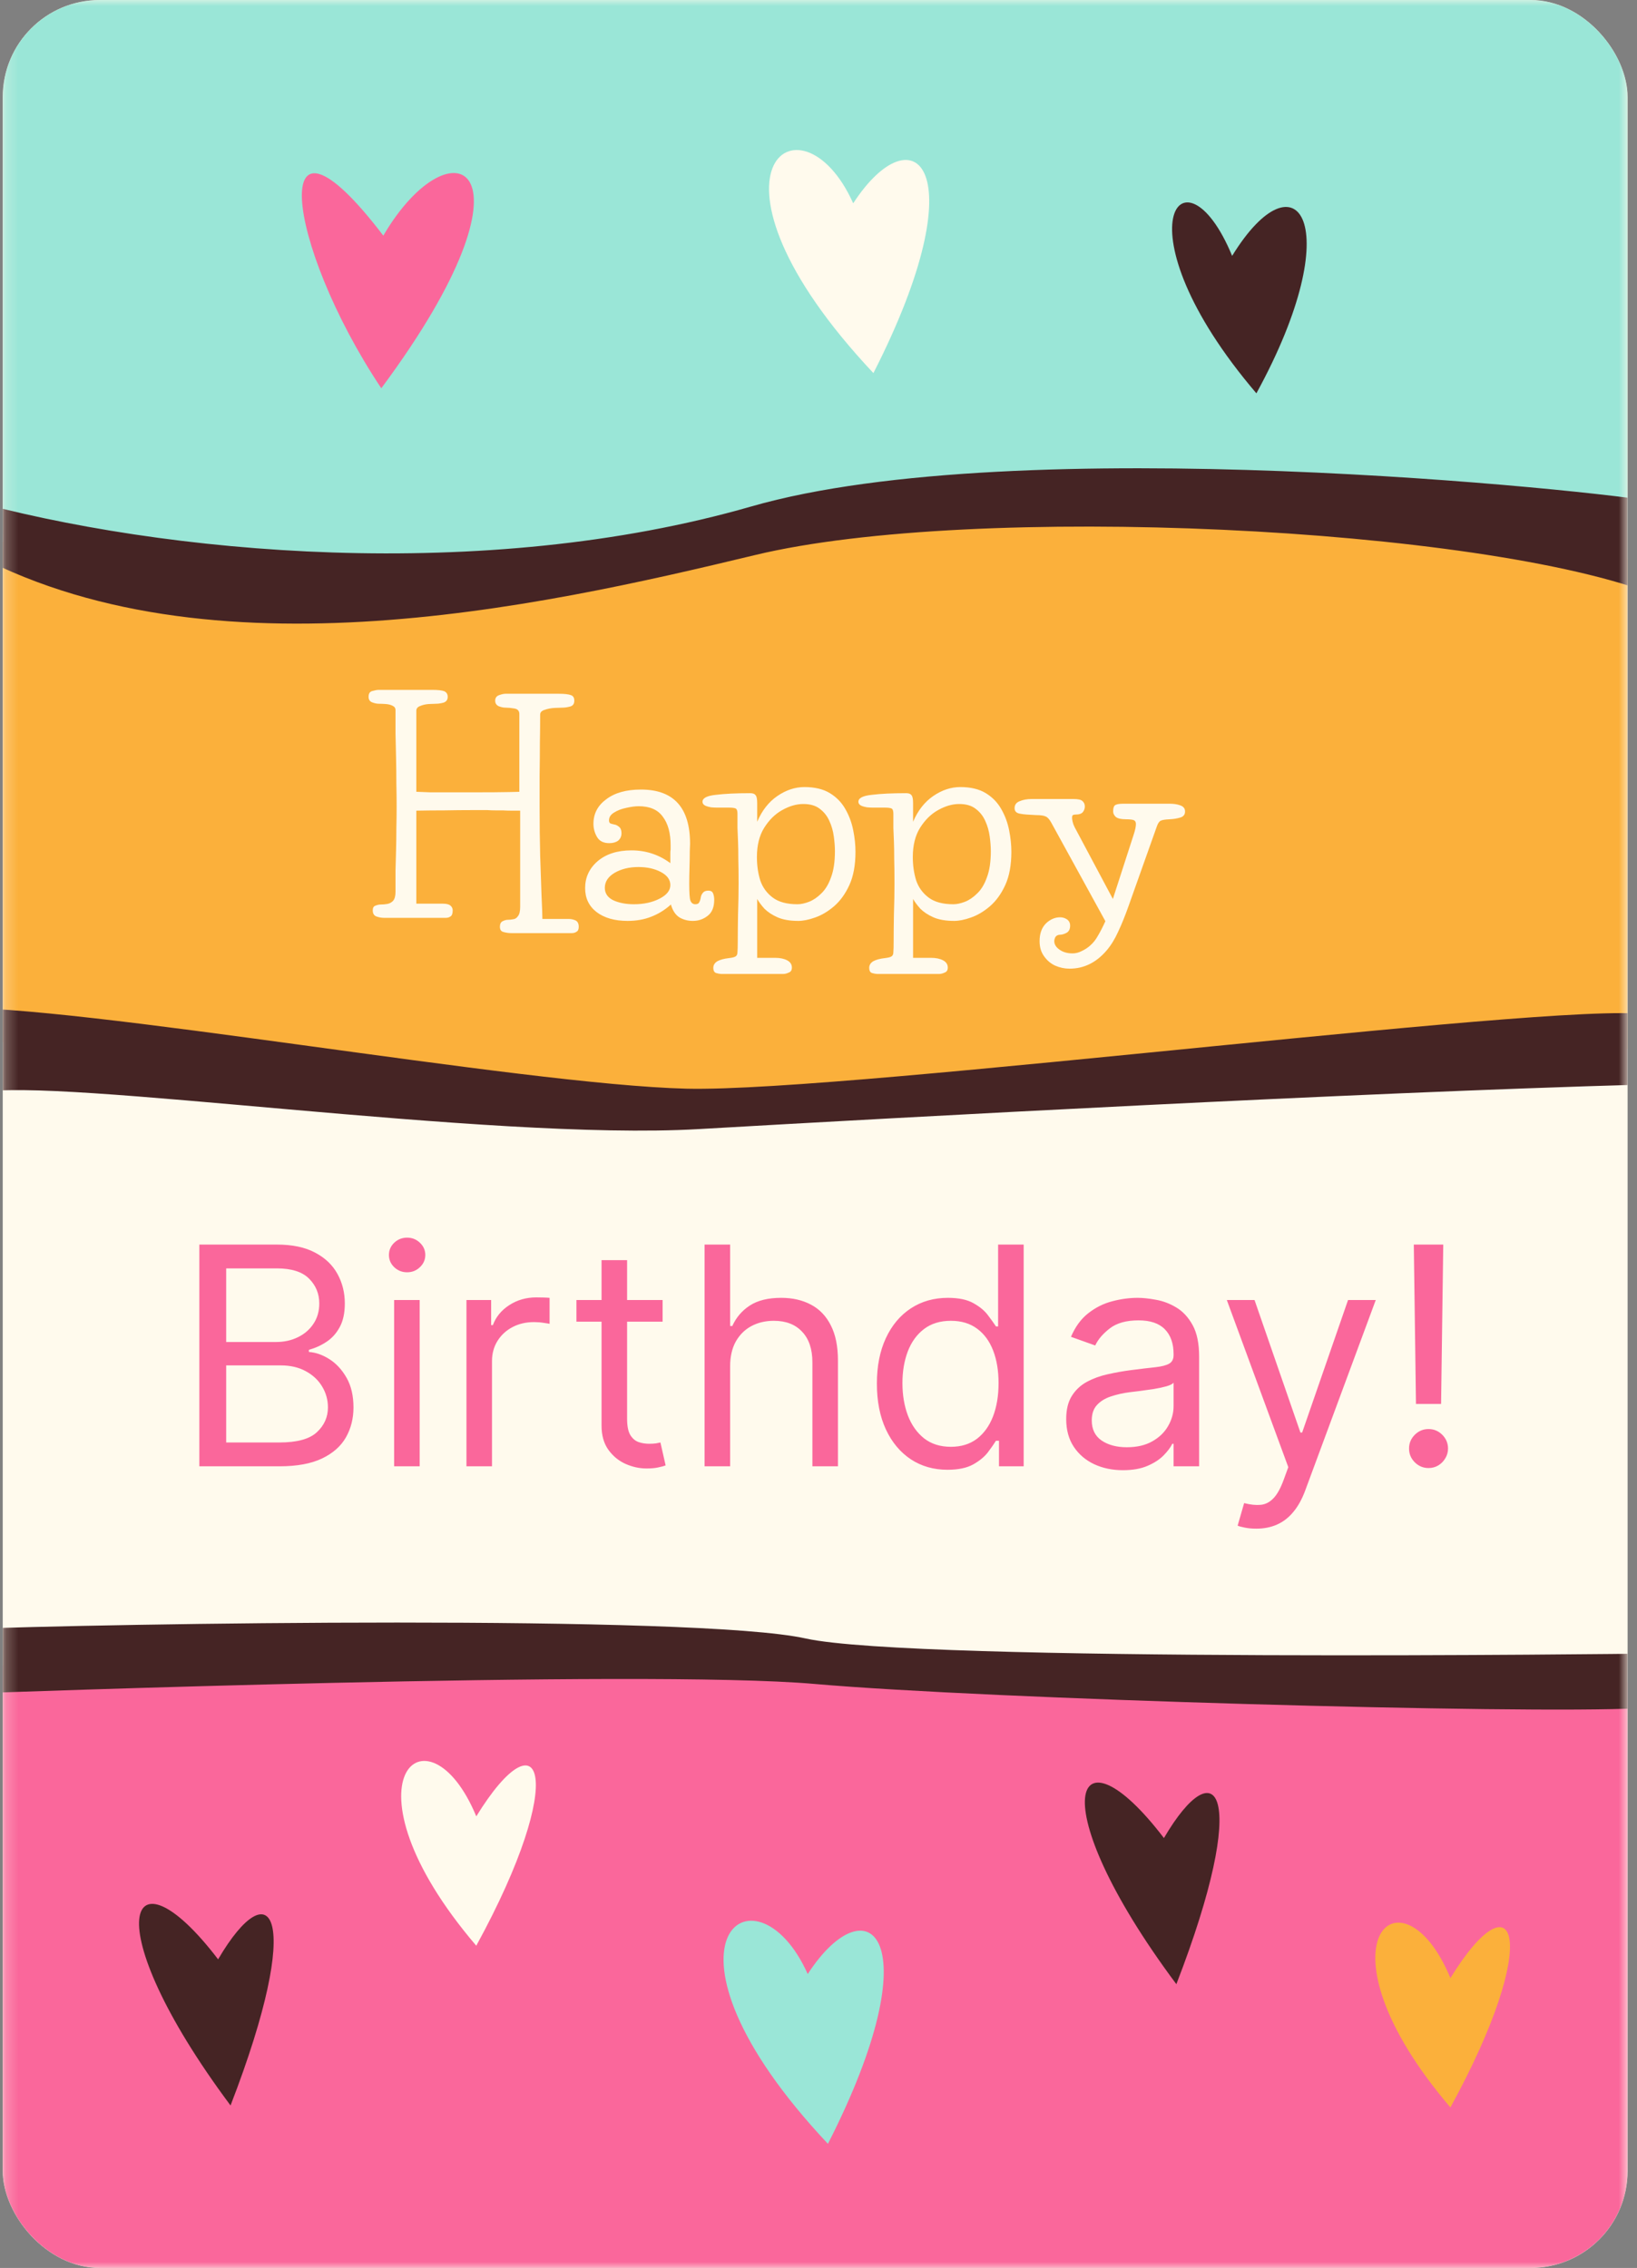 <svg width="135" height="187" viewBox="0 0 135 187" fill="none" xmlns="http://www.w3.org/2000/svg">
<rect x="0" y="0" width="135" height="187" fill="#808080" stroke="none"/>
<g clip-path="url(#clip0_16_29330)">
<path d="M134.225 0H0.226V186.999H134.225V0Z" fill="#FFFAED"/>
<mask id="mask0_16_29330" style="mask-type:luminance" maskUnits="userSpaceOnUse" x="0" y="0" width="135" height="187">
<path d="M134.225 0H0.226V186.999H134.225V0Z" fill="white"/>
</mask>
<g mask="url(#mask0_16_29330)">
<path d="M134.225 138.733C120.845 138.432 22.261 138.114 0.226 137.291V187H134.225V138.733Z" fill="#FA679B"/>
<path d="M-2.056 86.097C12.944 84.431 45.277 94.764 73.278 91.097C101.278 87.431 135.612 86.431 135.612 86.431L135.944 44.097C135.944 44.097 85.944 38.43 63.278 43.763C40.612 49.097 4.945 48.43 -2.388 43.43C-1.389 62.43 -2.056 86.097 -2.056 86.097Z" fill="#FBB03B"/>
<path d="M134.225 0H0.226V44.036C11.883 49.623 34.818 48.588 47.277 46.097C60.611 43.43 91.611 38.764 105.277 41.43C115.543 43.433 128.439 45.248 134.224 46.027V0H134.225Z" fill="#9AE6D7"/>
<path d="M42.165 76.938C41.951 76.938 41.737 76.908 41.524 76.847C41.325 76.801 41.226 76.656 41.226 76.412C41.226 76.183 41.302 76.03 41.455 75.954C41.608 75.877 41.752 75.839 41.89 75.839C42.027 75.839 42.172 75.824 42.325 75.793C42.477 75.778 42.607 75.694 42.714 75.541C42.836 75.389 42.897 75.137 42.897 74.786V66.841C42.653 66.841 42.409 66.841 42.165 66.841C41.936 66.841 41.699 66.834 41.455 66.818C41.256 66.818 41.05 66.818 40.837 66.818C40.623 66.818 40.409 66.811 40.196 66.795H39.005C38.227 66.795 37.448 66.803 36.67 66.818C35.891 66.818 35.113 66.826 34.334 66.841V74.511H36.532C36.822 74.511 37.028 74.565 37.151 74.671C37.273 74.778 37.334 74.908 37.334 75.061C37.334 75.32 37.273 75.488 37.151 75.564C37.044 75.641 36.914 75.679 36.761 75.679H31.678C31.465 75.679 31.251 75.641 31.037 75.564C30.839 75.488 30.74 75.32 30.74 75.061C30.74 74.847 30.816 74.717 30.969 74.671C31.121 74.61 31.266 74.58 31.404 74.58C31.572 74.58 31.747 74.565 31.93 74.534C32.114 74.504 32.274 74.42 32.411 74.282C32.548 74.13 32.617 73.878 32.617 73.527C32.617 72.947 32.617 72.367 32.617 71.787C32.633 71.207 32.648 70.634 32.663 70.069C32.678 69.505 32.686 68.925 32.686 68.329C32.701 67.734 32.709 67.124 32.709 66.498C32.709 65.872 32.701 65.231 32.686 64.575C32.686 63.903 32.678 63.216 32.663 62.514C32.648 61.812 32.633 61.133 32.617 60.476C32.617 59.82 32.617 59.179 32.617 58.553C32.617 58.385 32.533 58.263 32.365 58.187C32.213 58.11 32.03 58.065 31.816 58.049C31.602 58.034 31.411 58.026 31.244 58.026C31.076 58.026 30.892 57.988 30.694 57.912C30.496 57.836 30.396 57.683 30.396 57.454C30.396 57.179 30.503 57.019 30.717 56.973C30.931 56.912 31.106 56.882 31.244 56.882H35.639C36.113 56.882 36.448 56.92 36.647 56.996C36.83 57.088 36.922 57.24 36.922 57.454C36.922 57.698 36.807 57.858 36.578 57.935C36.349 57.996 36.143 58.026 35.96 58.026C35.823 58.026 35.624 58.034 35.365 58.049C35.105 58.065 34.869 58.118 34.655 58.21C34.441 58.286 34.334 58.416 34.334 58.599V65.284C34.731 65.299 35.12 65.315 35.502 65.33C35.899 65.33 36.288 65.33 36.67 65.33H39.005C40.364 65.33 41.363 65.322 42.004 65.307C42.645 65.292 42.92 65.284 42.829 65.284V58.873C42.829 58.614 42.691 58.461 42.416 58.416C42.142 58.37 41.898 58.347 41.684 58.347C41.516 58.347 41.333 58.309 41.134 58.233C40.936 58.141 40.837 57.988 40.837 57.775C40.837 57.546 40.944 57.393 41.157 57.317C41.371 57.24 41.547 57.202 41.684 57.202H46.08C46.553 57.202 46.889 57.24 47.087 57.317C47.27 57.378 47.362 57.53 47.362 57.775C47.362 58.034 47.247 58.194 47.019 58.255C46.789 58.316 46.584 58.347 46.4 58.347C46.263 58.347 46.042 58.355 45.736 58.37C45.446 58.385 45.172 58.438 44.912 58.53C44.668 58.606 44.546 58.736 44.546 58.919C44.546 59.606 44.538 60.392 44.523 61.278C44.523 62.148 44.515 63.041 44.5 63.956C44.5 64.857 44.5 65.704 44.5 66.498C44.5 67.902 44.515 69.253 44.546 70.55C44.592 71.832 44.63 72.939 44.66 73.87C44.706 74.801 44.729 75.435 44.729 75.77H46.927C47.095 75.77 47.27 75.809 47.453 75.885C47.637 75.977 47.728 76.152 47.728 76.412C47.728 76.625 47.667 76.763 47.545 76.824C47.438 76.9 47.309 76.938 47.156 76.938H42.165ZM51.757 75.931C50.688 75.931 49.833 75.686 49.192 75.198C48.566 74.71 48.254 74.053 48.254 73.229C48.254 72.344 48.597 71.603 49.284 71.008C49.986 70.413 50.917 70.115 52.077 70.115C53.268 70.115 54.336 70.466 55.282 71.168V70.55C55.282 70.474 55.282 70.39 55.282 70.298C55.282 70.207 55.29 70.123 55.305 70.046V69.703C55.305 68.696 55.092 67.91 54.664 67.345C54.252 66.765 53.588 66.475 52.672 66.475C52.382 66.475 52.039 66.521 51.642 66.612C51.261 66.689 50.925 66.818 50.635 67.001C50.36 67.169 50.223 67.383 50.223 67.642C50.223 67.765 50.261 67.849 50.337 67.894C50.413 67.925 50.528 67.955 50.681 67.986C50.787 68.001 50.91 68.062 51.047 68.169C51.184 68.276 51.253 68.451 51.253 68.696C51.253 68.955 51.161 69.161 50.978 69.314C50.795 69.451 50.551 69.52 50.245 69.52C49.772 69.52 49.437 69.352 49.238 69.016C49.04 68.68 48.94 68.314 48.94 67.917C48.94 67.093 49.291 66.421 49.994 65.903C50.696 65.368 51.65 65.101 52.856 65.101C55.557 65.101 56.908 66.589 56.908 69.566C56.908 69.581 56.9 69.787 56.885 70.184C56.885 70.566 56.878 71.008 56.862 71.512C56.847 72.016 56.839 72.466 56.839 72.863C56.839 73.595 56.87 74.053 56.931 74.236C57.007 74.45 57.145 74.557 57.343 74.557C57.511 74.557 57.618 74.504 57.664 74.397C57.725 74.29 57.77 74.137 57.801 73.939C57.816 73.847 57.87 73.74 57.961 73.618C58.053 73.496 58.206 73.435 58.419 73.435C58.618 73.435 58.747 73.511 58.808 73.664C58.87 73.817 58.9 73.992 58.9 74.191C58.9 74.801 58.717 75.244 58.35 75.519C57.999 75.793 57.595 75.931 57.137 75.931C56.725 75.931 56.351 75.832 56.015 75.633C55.695 75.419 55.466 75.068 55.328 74.58C54.84 75.022 54.298 75.358 53.703 75.587C53.123 75.816 52.474 75.931 51.757 75.931ZM52.283 74.557C53.092 74.557 53.794 74.404 54.39 74.099C54.985 73.794 55.282 73.42 55.282 72.977C55.282 72.534 55.023 72.176 54.504 71.901C53.985 71.626 53.367 71.489 52.65 71.489C51.886 71.489 51.23 71.649 50.681 71.97C50.146 72.29 49.879 72.702 49.879 73.206C49.879 73.664 50.116 74.007 50.589 74.236C51.062 74.45 51.627 74.557 52.283 74.557ZM59.467 80.304C59.376 80.304 59.246 80.281 59.078 80.235C58.91 80.189 58.826 80.044 58.826 79.8C58.826 79.571 58.941 79.388 59.169 79.251C59.398 79.128 59.711 79.044 60.108 78.999C60.383 78.968 60.566 78.922 60.658 78.861C60.765 78.8 60.818 78.678 60.818 78.495C60.833 78.312 60.841 78.029 60.841 77.648C60.841 77.022 60.849 76.266 60.864 75.381C60.894 74.481 60.91 73.633 60.91 72.84C60.91 72.031 60.902 71.352 60.887 70.802C60.887 70.253 60.879 69.779 60.864 69.383C60.849 68.986 60.833 68.612 60.818 68.261C60.818 67.91 60.818 67.52 60.818 67.093C60.818 66.849 60.765 66.704 60.658 66.658C60.566 66.612 60.36 66.589 60.04 66.589H59.078C58.971 66.589 58.826 66.582 58.643 66.566C58.46 66.536 58.3 66.49 58.162 66.429C58.01 66.353 57.933 66.246 57.933 66.109C57.933 65.803 58.3 65.612 59.032 65.536C59.765 65.445 60.711 65.399 61.871 65.399C62.085 65.399 62.23 65.452 62.306 65.559C62.398 65.651 62.444 65.872 62.444 66.223V67.757C62.84 66.826 63.398 66.116 64.115 65.628C64.832 65.139 65.573 64.895 66.336 64.895C67.191 64.895 67.893 65.063 68.442 65.399C68.992 65.735 69.419 66.177 69.724 66.727C70.03 67.261 70.243 67.841 70.365 68.467C70.488 69.077 70.549 69.665 70.549 70.23C70.549 71.329 70.381 72.245 70.045 72.977C69.709 73.71 69.282 74.297 68.763 74.74C68.259 75.168 67.74 75.473 67.206 75.656C66.687 75.839 66.229 75.931 65.832 75.931C65.145 75.931 64.573 75.832 64.115 75.633C63.672 75.435 63.314 75.198 63.039 74.923C62.779 74.633 62.581 74.366 62.444 74.122V78.976H63.932C64.329 78.976 64.657 79.044 64.916 79.182C65.176 79.319 65.305 79.518 65.305 79.777C65.305 79.991 65.222 80.128 65.054 80.189C64.886 80.266 64.741 80.304 64.619 80.304H59.467ZM65.763 74.557C66.053 74.557 66.374 74.488 66.725 74.351C67.076 74.213 67.412 73.985 67.733 73.664C68.068 73.344 68.335 72.901 68.534 72.336C68.748 71.771 68.854 71.054 68.854 70.184C68.854 69.818 68.824 69.413 68.763 68.971C68.702 68.513 68.58 68.085 68.396 67.688C68.213 67.276 67.946 66.94 67.595 66.681C67.259 66.421 66.809 66.292 66.244 66.292C65.68 66.292 65.1 66.46 64.504 66.795C63.924 67.116 63.428 67.604 63.016 68.261C62.619 68.902 62.421 69.703 62.421 70.665C62.421 71.352 62.512 71.993 62.696 72.588C62.894 73.168 63.237 73.641 63.726 74.007C64.214 74.374 64.893 74.557 65.763 74.557ZM72.323 80.304C72.232 80.304 72.102 80.281 71.934 80.235C71.766 80.189 71.683 80.044 71.683 79.8C71.683 79.571 71.797 79.388 72.026 79.251C72.255 79.128 72.568 79.044 72.965 78.999C73.239 78.968 73.422 78.922 73.514 78.861C73.621 78.8 73.674 78.678 73.674 78.495C73.69 78.312 73.697 78.029 73.697 77.648C73.697 77.022 73.705 76.266 73.72 75.381C73.751 74.481 73.766 73.633 73.766 72.84C73.766 72.031 73.758 71.352 73.743 70.802C73.743 70.253 73.735 69.779 73.72 69.383C73.705 68.986 73.69 68.612 73.674 68.261C73.674 67.91 73.674 67.52 73.674 67.093C73.674 66.849 73.621 66.704 73.514 66.658C73.422 66.612 73.216 66.589 72.896 66.589H71.934C71.828 66.589 71.683 66.582 71.499 66.566C71.316 66.536 71.156 66.49 71.019 66.429C70.866 66.353 70.79 66.246 70.79 66.109C70.79 65.803 71.156 65.612 71.888 65.536C72.621 65.445 73.567 65.399 74.728 65.399C74.941 65.399 75.086 65.452 75.163 65.559C75.254 65.651 75.3 65.872 75.3 66.223V67.757C75.697 66.826 76.254 66.116 76.971 65.628C77.689 65.139 78.429 64.895 79.192 64.895C80.047 64.895 80.749 65.063 81.299 65.399C81.848 65.735 82.275 66.177 82.581 66.727C82.886 67.261 83.1 67.841 83.222 68.467C83.344 69.077 83.405 69.665 83.405 70.23C83.405 71.329 83.237 72.245 82.901 72.977C82.566 73.71 82.138 74.297 81.619 74.74C81.115 75.168 80.597 75.473 80.062 75.656C79.543 75.839 79.085 75.931 78.689 75.931C78.002 75.931 77.429 75.832 76.971 75.633C76.529 75.435 76.17 75.198 75.895 74.923C75.636 74.633 75.437 74.366 75.3 74.122V78.976H76.788C77.185 78.976 77.513 79.044 77.773 79.182C78.032 79.319 78.162 79.518 78.162 79.777C78.162 79.991 78.078 80.128 77.91 80.189C77.742 80.266 77.597 80.304 77.475 80.304H72.323ZM78.62 74.557C78.91 74.557 79.23 74.488 79.581 74.351C79.933 74.213 80.268 73.985 80.589 73.664C80.925 73.344 81.192 72.901 81.39 72.336C81.604 71.771 81.711 71.054 81.711 70.184C81.711 69.818 81.68 69.413 81.619 68.971C81.558 68.513 81.436 68.085 81.253 67.688C81.07 67.276 80.802 66.94 80.451 66.681C80.116 66.421 79.665 66.292 79.101 66.292C78.536 66.292 77.956 66.46 77.361 66.795C76.781 67.116 76.284 67.604 75.872 68.261C75.475 68.902 75.277 69.703 75.277 70.665C75.277 71.352 75.369 71.993 75.552 72.588C75.75 73.168 76.094 73.641 76.582 74.007C77.07 74.374 77.75 74.557 78.62 74.557ZM88.205 79.869C87.793 79.869 87.396 79.785 87.014 79.617C86.648 79.449 86.343 79.189 86.098 78.838C85.854 78.503 85.732 78.091 85.732 77.602C85.732 76.976 85.908 76.488 86.259 76.137C86.61 75.801 86.999 75.633 87.426 75.633C87.625 75.633 87.808 75.686 87.976 75.793C88.159 75.915 88.251 76.091 88.251 76.32C88.251 76.61 88.151 76.808 87.953 76.915C87.754 77.022 87.556 77.076 87.358 77.076C87.22 77.091 87.113 77.152 87.037 77.259C86.976 77.381 86.945 77.495 86.945 77.602C86.945 77.862 87.083 78.091 87.358 78.289C87.648 78.503 88.014 78.609 88.457 78.609C88.716 78.609 88.976 78.541 89.235 78.403C89.495 78.281 89.724 78.129 89.922 77.945C90.166 77.732 90.38 77.457 90.563 77.121C90.761 76.785 90.96 76.396 91.158 75.954L86.694 67.826C86.541 67.551 86.388 67.383 86.236 67.322C86.083 67.246 85.824 67.207 85.457 67.207C85.167 67.192 84.908 67.177 84.679 67.162C84.465 67.146 84.282 67.124 84.129 67.093C83.824 67.047 83.671 66.895 83.671 66.635C83.671 66.36 83.809 66.17 84.084 66.063C84.374 65.941 84.702 65.88 85.068 65.88H88.525C88.922 65.88 89.174 65.941 89.281 66.063C89.403 66.17 89.464 66.315 89.464 66.498C89.464 66.666 89.411 66.818 89.304 66.956C89.197 67.093 88.991 67.162 88.686 67.162C88.609 67.162 88.541 67.177 88.48 67.207C88.434 67.223 88.411 67.307 88.411 67.459C88.411 67.505 88.426 67.604 88.457 67.757C88.487 67.894 88.541 68.039 88.617 68.192L91.776 74.122L93.494 68.81C93.616 68.444 93.677 68.154 93.677 67.94C93.677 67.803 93.631 67.704 93.54 67.642C93.433 67.582 93.196 67.551 92.83 67.551C92.463 67.551 92.196 67.49 92.028 67.368C91.876 67.23 91.799 67.078 91.799 66.91C91.799 66.65 91.845 66.483 91.937 66.406C92.044 66.315 92.273 66.269 92.624 66.269H96.47C96.806 66.269 97.096 66.315 97.34 66.406C97.6 66.498 97.729 66.666 97.729 66.91C97.729 67.169 97.592 67.337 97.317 67.414C97.058 67.49 96.775 67.536 96.47 67.551C96.104 67.566 95.859 67.604 95.737 67.665C95.615 67.711 95.508 67.856 95.417 68.1L93.082 74.671C92.791 75.496 92.501 76.213 92.212 76.824C91.937 77.434 91.616 77.953 91.25 78.38C90.395 79.373 89.38 79.869 88.205 79.869Z" fill="#FFFAED"/>
<path d="M16.439 120.9V102.618H22.83C24.104 102.618 25.154 102.838 25.982 103.279C26.809 103.713 27.425 104.299 27.829 105.037C28.234 105.769 28.436 106.582 28.436 107.474C28.436 108.26 28.297 108.909 28.017 109.42C27.743 109.932 27.38 110.337 26.928 110.634C26.481 110.932 25.996 111.152 25.473 111.295V111.473C26.032 111.509 26.595 111.706 27.16 112.063C27.725 112.42 28.198 112.931 28.579 113.598C28.96 114.265 29.151 115.08 29.151 116.044C29.151 116.96 28.942 117.785 28.526 118.517C28.109 119.249 27.451 119.829 26.553 120.257C25.654 120.686 24.485 120.9 23.045 120.9H16.439ZM18.653 118.936H23.045C24.491 118.936 25.517 118.656 26.124 118.097C26.737 117.532 27.044 116.847 27.044 116.044C27.044 115.425 26.886 114.854 26.571 114.33C26.255 113.8 25.806 113.378 25.223 113.062C24.64 112.741 23.949 112.58 23.152 112.58H18.653V118.936ZM18.653 110.652H22.759C23.425 110.652 24.027 110.521 24.562 110.259C25.104 109.998 25.532 109.629 25.848 109.153C26.169 108.676 26.33 108.117 26.33 107.474C26.33 106.671 26.05 105.99 25.491 105.43C24.931 104.865 24.044 104.582 22.83 104.582H18.653V110.652ZM32.502 120.9V107.189H34.609V120.9H32.502ZM33.574 104.903C33.163 104.903 32.809 104.764 32.511 104.484C32.22 104.204 32.074 103.868 32.074 103.475C32.074 103.082 32.22 102.746 32.511 102.466C32.809 102.187 33.163 102.047 33.574 102.047C33.984 102.047 34.335 102.187 34.627 102.466C34.925 102.746 35.073 103.082 35.073 103.475C35.073 103.868 34.925 104.204 34.627 104.484C34.335 104.764 33.984 104.903 33.574 104.903ZM38.468 120.9V107.189H40.503V109.26H40.646C40.896 108.581 41.348 108.031 42.003 107.608C42.657 107.186 43.395 106.974 44.217 106.974C44.371 106.974 44.565 106.977 44.797 106.983C45.029 106.989 45.204 106.998 45.323 107.01V109.153C45.252 109.135 45.088 109.108 44.832 109.072C44.583 109.031 44.318 109.01 44.038 109.01C43.371 109.01 42.776 109.15 42.253 109.429C41.735 109.703 41.324 110.084 41.021 110.572C40.723 111.054 40.574 111.604 40.574 112.223V120.9H38.468ZM54.643 107.189V108.974H47.537V107.189H54.643ZM49.608 103.904H51.715V116.972C51.715 117.567 51.801 118.014 51.974 118.311C52.152 118.603 52.378 118.799 52.652 118.9C52.932 118.996 53.227 119.043 53.536 119.043C53.768 119.043 53.959 119.031 54.107 119.008C54.256 118.978 54.375 118.954 54.464 118.936L54.893 120.829C54.75 120.882 54.551 120.936 54.295 120.989C54.039 121.049 53.715 121.079 53.322 121.079C52.727 121.079 52.143 120.951 51.572 120.695C51.007 120.439 50.537 120.049 50.162 119.525C49.793 119.002 49.608 118.341 49.608 117.544V103.904ZM60.213 112.652V120.9H58.106V102.618H60.213V109.331H60.392C60.713 108.623 61.195 108.06 61.838 107.644C62.486 107.221 63.349 107.01 64.427 107.01C65.361 107.01 66.179 107.198 66.881 107.573C67.584 107.941 68.128 108.51 68.515 109.277C68.908 110.039 69.104 111.009 69.104 112.188V120.9H66.997V112.33C66.997 111.241 66.715 110.399 66.149 109.804C65.59 109.203 64.813 108.903 63.819 108.903C63.129 108.903 62.51 109.048 61.963 109.34C61.421 109.632 60.993 110.057 60.677 110.616C60.368 111.176 60.213 111.854 60.213 112.652ZM78.136 121.186C76.993 121.186 75.984 120.897 75.109 120.32C74.235 119.737 73.55 118.915 73.056 117.856C72.562 116.791 72.315 115.532 72.315 114.08C72.315 112.64 72.562 111.39 73.056 110.331C73.55 109.272 74.238 108.453 75.118 107.876C75.999 107.299 77.017 107.01 78.171 107.01C79.064 107.01 79.769 107.159 80.287 107.456C80.811 107.748 81.209 108.081 81.483 108.456C81.763 108.825 81.98 109.129 82.135 109.367H82.313V102.618H84.42V120.9H82.385V118.793H82.135C81.98 119.043 81.76 119.359 81.474 119.74C81.189 120.114 80.781 120.451 80.251 120.748C79.722 121.04 79.016 121.186 78.136 121.186ZM78.421 119.293C79.266 119.293 79.981 119.073 80.564 118.633C81.147 118.186 81.59 117.57 81.894 116.785C82.197 115.993 82.349 115.08 82.349 114.044C82.349 113.021 82.2 112.125 81.903 111.357C81.605 110.584 81.165 109.983 80.582 109.554C79.998 109.12 79.278 108.903 78.421 108.903C77.529 108.903 76.785 109.132 76.19 109.59C75.6 110.042 75.157 110.658 74.859 111.438C74.568 112.211 74.422 113.08 74.422 114.044C74.422 115.02 74.571 115.907 74.868 116.704C75.172 117.496 75.618 118.127 76.207 118.597C76.803 119.061 77.54 119.293 78.421 119.293ZM92.606 121.221C91.737 121.221 90.948 121.058 90.24 120.73C89.532 120.397 88.97 119.918 88.553 119.293C88.136 118.662 87.928 117.901 87.928 117.008C87.928 116.222 88.083 115.586 88.392 115.098C88.702 114.604 89.115 114.217 89.633 113.937C90.151 113.658 90.722 113.449 91.347 113.312C91.978 113.17 92.612 113.056 93.249 112.973C94.082 112.866 94.757 112.786 95.275 112.732C95.799 112.673 96.179 112.574 96.417 112.438C96.661 112.301 96.783 112.063 96.783 111.723V111.652C96.783 110.771 96.542 110.087 96.06 109.599C95.584 109.111 94.861 108.867 93.891 108.867C92.885 108.867 92.097 109.087 91.526 109.527C90.954 109.968 90.553 110.438 90.32 110.938L88.321 110.224C88.678 109.391 89.154 108.742 89.749 108.278C90.35 107.808 91.005 107.48 91.713 107.296C92.427 107.105 93.129 107.01 93.82 107.01C94.26 107.01 94.766 107.064 95.337 107.171C95.915 107.272 96.471 107.483 97.007 107.805C97.548 108.126 97.998 108.611 98.355 109.26C98.712 109.908 98.89 110.777 98.89 111.866V120.9H96.783V119.043H96.676C96.534 119.341 96.295 119.659 95.962 119.998C95.629 120.338 95.186 120.626 94.632 120.864C94.079 121.102 93.403 121.221 92.606 121.221ZM92.927 119.329C93.76 119.329 94.463 119.165 95.034 118.838C95.611 118.511 96.046 118.088 96.337 117.57C96.635 117.053 96.783 116.508 96.783 115.937V114.009C96.694 114.116 96.498 114.214 96.194 114.303C95.897 114.387 95.552 114.461 95.159 114.526C94.772 114.586 94.394 114.639 94.025 114.687C93.662 114.729 93.368 114.764 93.141 114.794C92.594 114.866 92.082 114.982 91.606 115.142C91.136 115.297 90.755 115.532 90.463 115.848C90.178 116.157 90.035 116.58 90.035 117.115C90.035 117.847 90.306 118.401 90.847 118.775C91.395 119.144 92.088 119.329 92.927 119.329ZM103.601 126.042C103.244 126.042 102.926 126.012 102.646 125.953C102.366 125.899 102.173 125.845 102.066 125.792L102.601 123.935C103.113 124.066 103.565 124.114 103.958 124.078C104.351 124.042 104.699 123.867 105.003 123.551C105.312 123.242 105.595 122.739 105.851 122.043L106.243 120.971L101.173 107.189H103.458L107.243 118.115H107.386L111.171 107.189H113.456L107.636 122.9C107.374 123.608 107.05 124.194 106.663 124.658C106.276 125.128 105.827 125.476 105.315 125.703C104.809 125.929 104.238 126.042 103.601 126.042ZM119.022 102.618L118.843 115.758H116.772L116.594 102.618H119.022ZM117.808 121.043C117.368 121.043 116.99 120.885 116.674 120.57C116.359 120.254 116.201 119.876 116.201 119.436C116.201 118.996 116.359 118.618 116.674 118.302C116.99 117.987 117.368 117.829 117.808 117.829C118.248 117.829 118.626 117.987 118.942 118.302C119.257 118.618 119.415 118.996 119.415 119.436C119.415 119.728 119.34 119.995 119.192 120.239C119.049 120.483 118.855 120.68 118.611 120.829C118.373 120.971 118.106 121.043 117.808 121.043Z" fill="#FA679B"/>
<path d="M-3.056 41.097C13.611 45.763 39.944 48.096 61.944 41.763C83.944 35.43 131.61 40.43 136.944 41.43C136.944 44.763 136.612 49.097 136.612 49.097C122.278 43.43 80.278 41.43 62.278 45.763C44.278 50.097 15.945 56.43 -3.722 44.763C-5.056 44.43 -3.056 41.097 -3.056 41.097Z" fill="#452424"/>
<path d="M31.611 19.43C21.944 6.763 23.444 20.013 31.444 32.013C45.194 13.513 37.278 9.763 31.611 19.43Z" fill="#FA679B"/>
<path d="M17.987 161.552C10.552 151.81 7.732 158.475 19.012 173.601C25.164 157.707 22.345 154.117 17.987 161.552Z" fill="#452424"/>
<path d="M95.987 151.552C88.552 141.81 85.732 148.475 97.012 163.601C103.164 147.707 100.345 144.117 95.987 151.552Z" fill="#452424"/>
<path d="M70.362 16.763C66.028 7.097 56.362 14.096 72.028 30.763C80.694 13.763 75.362 9.096 70.362 16.763Z" fill="#FFFAED"/>
<path d="M66.611 162.763C62.277 153.096 52.611 160.096 68.277 176.763C76.944 159.763 71.612 155.096 66.611 162.763Z" fill="#9AE6D7"/>
<path d="M101.612 21.097C97.612 11.43 91.945 18.764 103.612 32.43C111.278 18.43 106.945 12.43 101.612 21.097Z" fill="#452424"/>
<path d="M39.278 149.763C35.278 140.096 27.611 146.764 39.277 160.43C46.944 146.43 44.612 141.097 39.278 149.763Z" fill="#FFFAED"/>
<path d="M119.612 163.097C115.612 153.431 107.945 160.098 119.612 173.764C127.278 159.764 124.946 154.43 119.612 163.097Z" fill="#FBB03B"/>
<path d="M-4.389 83.097C6.277 82.764 42.944 89.43 56.611 89.764C70.277 90.097 132.278 82.097 136.278 83.764C135.612 87.431 135.278 89.431 135.278 89.431C111.612 90.097 74.945 92.097 57.611 93.097C40.277 94.097 4.611 88.764 -1.723 90.097C-3.722 88.097 -4.389 83.097 -4.389 83.097Z" fill="#452424"/>
<path d="M-3.556 134.347C8.944 133.847 57.444 133.097 66.444 135.097C75.444 137.097 135.444 136.347 135.444 136.347L135.194 140.847C125.444 141.347 81.444 140.097 67.194 138.847C52.944 137.597 -1.306 139.597 -1.306 139.597L-3.556 134.347Z" fill="#452424"/>
</g>
</g>
<defs>
<clipPath id="clip0_16_29330">
<rect x="0.226" width="133.999" height="186.999" rx="8" fill="white"/>
</clipPath>
</defs>
</svg>
